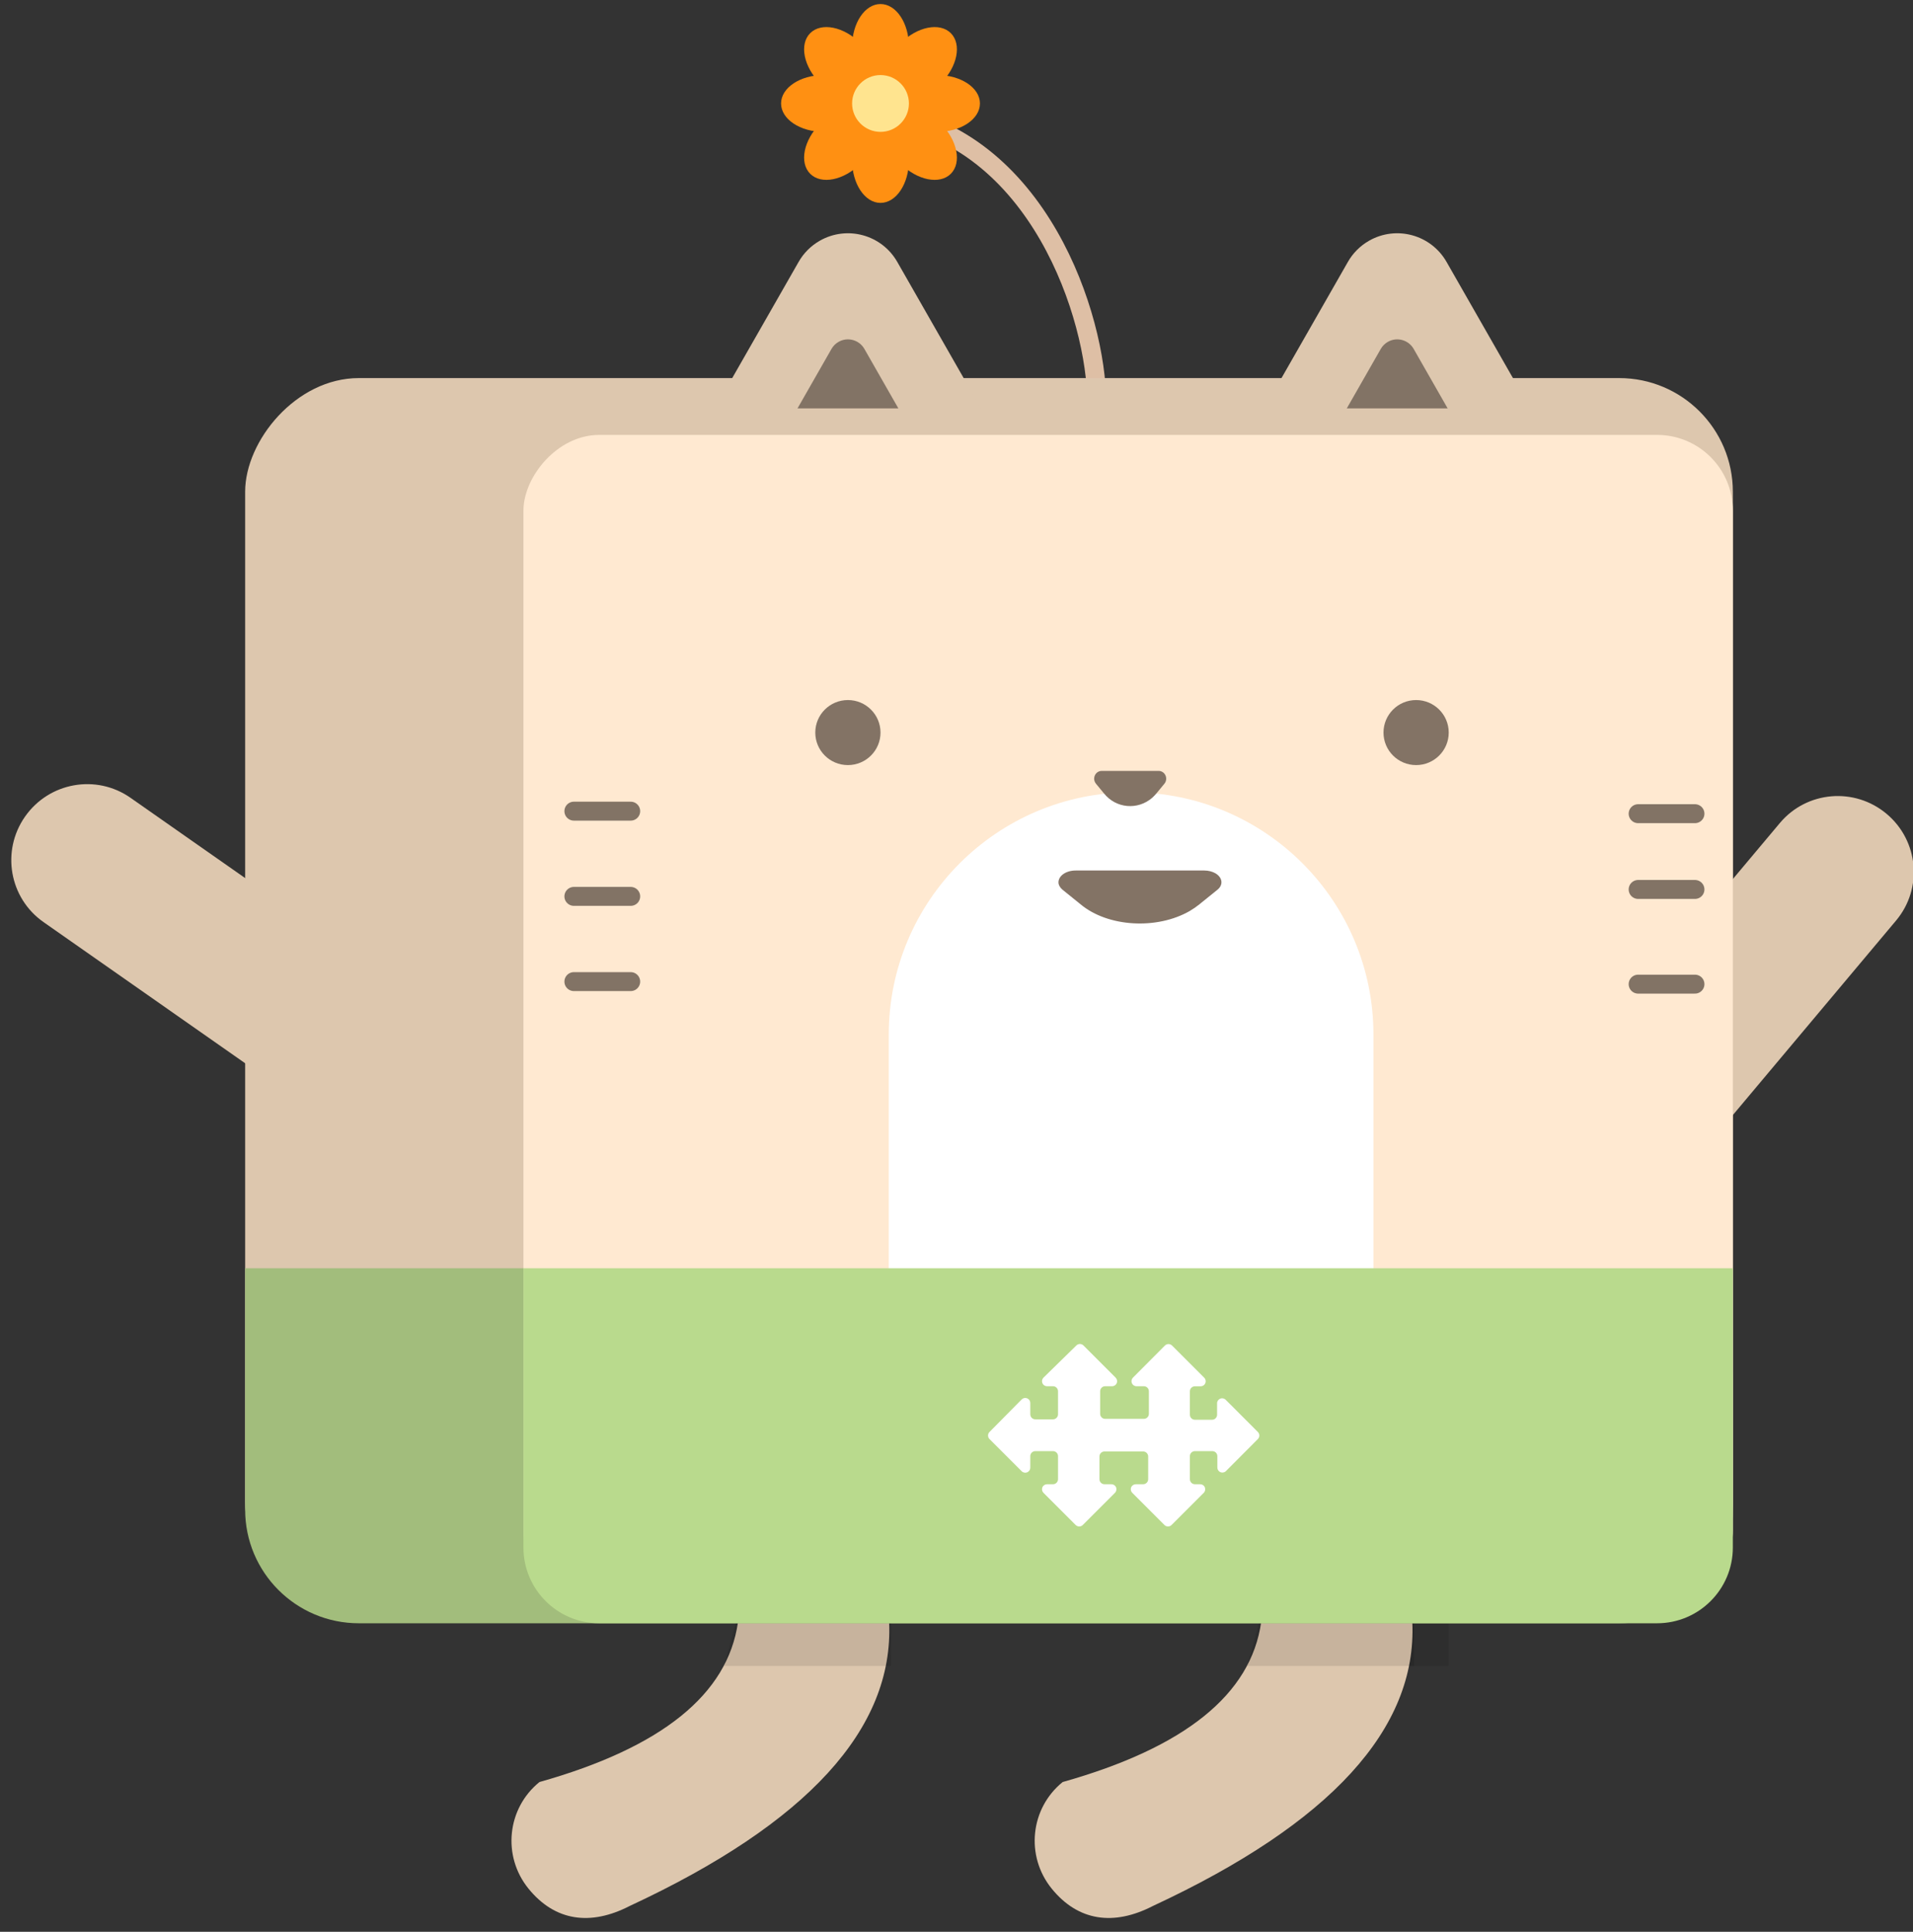 
<svg width="101px" height="102px" viewBox="0 0 101 102" version="1.1" xmlns="http://www.w3.org/2000/svg" xmlns:xlink="http://www.w3.org/1999/xlink">
    <rect x="0" y="0" width="101" height="102" fill="#333333" stroke="none"/>
    <!-- Generator: Sketch 48.2 (47327) - http://www.bohemiancoding.com/sketch -->
    <desc>Created with Sketch.</desc>
    <defs></defs>
    <g id="Page-1" stroke="none" stroke-width="1" fill="none" fill-rule="evenodd">
        <g id="Group-29" transform="translate(50.988, 50.963) scale(-1, 1) translate(-50.988, -50.963) translate(-1.512, -2.037)">
            <rect id="Rectangle-3" fill-opacity="0.1" fill="#000000" fill-rule="nonzero" x="27" y="87" width="8.01" height="3"></rect>
            <path d="M56.875,8.078 C48.597,9.242 45.588,18.908 45.588,23.246" id="Path-3" stroke="#DEBFA5"></path>
            <path d="M65.63,106.267 C63.417,106.267 62.025,104.978 61.55,102.687 C59.04,92.657 60.047,85.967 64.573,82.618 C71.363,77.596 73.527,84.599 69.596,88.821 C66.976,91.637 66.989,96.121 69.635,102.275 C69.635,104.481 67.842,106.267 65.63,106.267 Z" id="Shape-Copy" fill="#DDC7AE" fill-rule="nonzero" transform="translate(65.878, 93.571) rotate(-51) translate(-65.878, -93.571) "></path>
            <path d="M38.006,106.267 C35.793,106.267 34.401,104.978 33.926,102.687 C31.416,92.657 32.423,85.967 36.95,82.618 C43.739,77.596 45.903,84.599 41.973,88.821 C39.352,91.637 39.365,96.121 42.011,102.275 C42.011,104.481 40.218,106.267 38.006,106.267 Z" id="Shape-Copy-2" fill="#DDC7AE" fill-rule="nonzero" transform="translate(38.254, 93.571) rotate(-51) translate(-38.254, -93.571) "></path>
            <path d="M9.907,61.561 C7.695,61.561 5.902,59.775 5.902,57.569 L5.902,42.815 L13.912,42.815 L13.912,57.569 C13.912,59.775 12.12,61.561 9.907,61.561 Z" id="Shape-Copy-3" fill="#DDC7AE" fill-rule="nonzero" transform="translate(9.907, 52.188) rotate(140) translate(-9.907, -52.188) "></path>
            <rect id="Rectangle-6" fill="#DDC7AE" fill-rule="nonzero" x="12" y="22" width="78.545" height="65.309" rx="6"></rect>
            <path d="M18,69 L90.545,69 L90.545,81.746 C90.545,85.06 87.859,87.746 84.545,87.746 L18,87.746 C14.686,87.746 12,85.06 12,81.746 L12,75 C12,71.686 14.686,69 18,69 Z" id="Rectangle-6" fill="#A2BD7C" fill-rule="nonzero"></path>
            <rect id="Rectangle-6-Copy" fill="#FFE9D1" fill-rule="nonzero" x="12" y="25" width="63.852" height="61.845" rx="4"></rect>
            <path d="M43.77,43.871 C50.837,43.871 56.565,49.6 56.565,56.666 L56.565,69.728 L30.975,69.728 L30.975,56.666 C30.975,49.6 36.703,43.871 43.77,43.871 Z" id="Rectangle-Copy-9" fill="#FFFFFF" fill-rule="nonzero"></path>
            <path d="M45.627,43.414 L45.202,43.929 C44.566,44.725 43.423,44.824 42.657,44.162 C42.575,44.088 42.504,44.015 42.433,43.929 L42.009,43.414 C41.868,43.242 41.891,42.985 42.056,42.838 C42.127,42.777 42.221,42.74 42.316,42.74 L45.32,42.74 C45.544,42.74 45.721,42.924 45.721,43.157 C45.721,43.242 45.686,43.34 45.627,43.414 Z" id="Shape-Copy-5" fill="#837365" fill-rule="nonzero"></path>
            <ellipse id="Oval-Copy" fill="#837365" fill-rule="nonzero" cx="28.722" cy="40.717" rx="1.722" ry="1.717"></ellipse>
            <ellipse id="Oval-Copy-2" fill="#837365" fill-rule="nonzero" cx="58.722" cy="40.717" rx="1.722" ry="1.717"></ellipse>
            <path d="M47.391,49.014 L46.432,49.789 C44.993,50.988 42.408,51.135 40.676,50.139 C40.489,50.029 40.329,49.918 40.169,49.789 L39.21,49.014 C38.89,48.756 38.943,48.369 39.317,48.148 C39.476,48.055 39.69,48 39.903,48 L46.698,48 C47.204,48 47.604,48.277 47.604,48.627 C47.604,48.756 47.524,48.904 47.391,49.014 Z" id="Shape-Copy-4" fill="#837365" fill-rule="nonzero"></path>
            <path d="M14,49 L17,49" id="Line-6" stroke="#827365" stroke-linecap="round" stroke-linejoin="round"></path>
            <path d="M70.189,49.366 L73.189,49.366" id="Line-6-Copy-3" stroke="#827365" stroke-linecap="round" stroke-linejoin="round"></path>
            <path d="M14,45 L17,45" id="Line-6-Copy" stroke="#827365" stroke-linecap="round" stroke-linejoin="round"></path>
            <path d="M70.189,44.866 L73.189,44.866" id="Line-6-Copy-4" stroke="#827365" stroke-linecap="round" stroke-linejoin="round"></path>
            <path d="M14,54 L17,54" id="Line-6-Copy-2" stroke="#827365" stroke-linecap="round" stroke-linejoin="round"></path>
            <path d="M70.189,53.866 L73.189,53.866" id="Line-6-Copy-5" stroke="#827365" stroke-linecap="round" stroke-linejoin="round"></path>
            <g id="Group-2" transform="translate(51, 14)" fill-rule="nonzero">
                <path d="M10.324,1.866 L14.744,9.6 L0.695,9.6 L5.115,1.866 C5.937,0.427 7.769,-0.073 9.208,0.749 C9.673,1.015 10.059,1.4 10.324,1.866 Z" id="Triangle-Copy-4" fill="#DDC7AE"></path>
                <path d="M8.588,6.46 L10.382,9.6 L5.057,9.6 L6.851,6.46 C7.125,5.98 7.736,5.814 8.216,6.088 C8.371,6.176 8.499,6.305 8.588,6.46 Z" id="Triangle-Copy-5" fill="#827365"></path>
            </g>
            <g id="Group-2-Copy" transform="translate(22, 14)" fill-rule="nonzero">
                <path d="M10.324,1.866 L14.744,9.6 L0.695,9.6 L5.115,1.866 C5.937,0.427 7.769,-0.073 9.208,0.749 C9.673,1.015 10.059,1.4 10.324,1.866 Z" id="Triangle-Copy-4" fill="#DDC7AE"></path>
                <path d="M8.588,6.46 L10.382,9.6 L5.057,9.6 L6.851,6.46 C7.125,5.98 7.736,5.814 8.216,6.088 C8.371,6.176 8.499,6.305 8.588,6.46 Z" id="Triangle-Copy-5" fill="#827365"></path>
            </g>
            <polygon id="Rectangle-3-Copy" fill-opacity="0.1" fill="#000000" fill-rule="nonzero" points="56.44 87 64.45 87 65.26 90 56.44 90"></polygon>
            <polygon id="Rectangle-3-Copy-3" fill-opacity="0.1" fill="#000000" fill-rule="nonzero" points="28.816 87 36.826 87 37.636 90 28.816 90"></polygon>
            <path d="M94.487,59.901 C92.274,59.901 90.482,58.115 90.482,55.909 L90.482,41.155 L98.492,41.155 L98.492,55.909 C98.492,58.115 96.699,59.901 94.487,59.901 Z" id="Shape-Copy-6" fill="#DDC7AE" fill-rule="nonzero" transform="translate(94.487, 50.528) rotate(-125) translate(-94.487, -50.528) "></path>
            <g id="Group-28" transform="translate(48.5, 0)" fill-rule="nonzero">
                <g id="Group-27" fill="#FF9012">
                    <g id="Group-25" transform="translate(3.25, 2.25)">
                        <ellipse id="Oval-2" transform="translate(8.25, 5.25) rotate(90) translate(-8.25, -5.25) " cx="8.25" cy="5.25" rx="1.5" ry="2.25"></ellipse>
                        <ellipse id="Oval-2" cx="5.25" cy="2.25" rx="1.5" ry="2.25"></ellipse>
                        <ellipse id="Oval-2" transform="translate(2.25, 5.25) rotate(-90) translate(-2.25, -5.25) " cx="2.25" cy="5.25" rx="1.5" ry="2.25"></ellipse>
                        <ellipse id="Oval-2" transform="translate(5.25, 8.25) rotate(-180) translate(-5.25, -8.25) " cx="5.25" cy="8.25" rx="1.5" ry="2.25"></ellipse>
                    </g>
                    <g id="Group-25" transform="translate(8.5, 7.854) rotate(45) translate(-8.5, -7.854) translate(3, 2.354)">
                        <ellipse id="Oval-2" transform="translate(8.25, 5.25) rotate(90) translate(-8.25, -5.25) " cx="8.25" cy="5.25" rx="1.5" ry="2.25"></ellipse>
                        <ellipse id="Oval-2" cx="5.25" cy="2.25" rx="1.5" ry="2.25"></ellipse>
                        <ellipse id="Oval-2" transform="translate(2.25, 5.25) rotate(-90) translate(-2.25, -5.25) " cx="2.25" cy="5.25" rx="1.5" ry="2.25"></ellipse>
                        <ellipse id="Oval-2" transform="translate(5.25, 8.25) rotate(-180) translate(-5.25, -8.25) " cx="5.25" cy="8.25" rx="1.5" ry="2.25"></ellipse>
                    </g>
                </g>
                <path d="M8.5,9 C7.673,9 7,8.327 7,7.5 C7,6.673 7.673,6 8.5,6 C9.327,6 10,6.673 10,7.5 C10,8.327 9.327,9 8.5,9" id="Fill-4" fill="#FFE48F"></path>
            </g>
            <path d="M12,69 L75.852,69 L75.852,83.746 C75.852,85.955 74.061,87.746 71.852,87.746 L16,87.746 C13.791,87.746 12,85.955 12,83.746 L12,69 Z" id="Rectangle-6-Copy" fill="#B9DA8D" fill-rule="nonzero"></path>
            <path d="M51.251,78.014 L49.547,79.718 C49.471,79.795 49.356,79.818 49.256,79.777 C49.156,79.735 49.091,79.637 49.092,79.529 L49.092,78.922 C49.092,78.776 48.974,78.657 48.827,78.657 L47.893,78.657 C47.747,78.657 47.628,78.776 47.628,78.922 L47.628,80.14 C47.628,80.286 47.747,80.405 47.893,80.405 L48.206,80.405 C48.314,80.404 48.412,80.468 48.454,80.568 C48.495,80.668 48.472,80.783 48.395,80.859 L46.691,82.563 C46.588,82.659 46.429,82.659 46.327,82.563 L44.623,80.859 C44.546,80.783 44.523,80.668 44.564,80.568 C44.606,80.468 44.704,80.404 44.812,80.405 L45.175,80.405 C45.322,80.405 45.441,80.286 45.441,80.14 L45.441,78.94 C45.441,78.794 45.322,78.675 45.175,78.675 L43.133,78.675 C42.987,78.675 42.868,78.794 42.868,78.94 L42.868,80.14 C42.868,80.286 42.987,80.405 43.133,80.405 L43.518,80.405 C43.626,80.404 43.724,80.468 43.766,80.568 C43.808,80.668 43.784,80.783 43.707,80.859 L42.003,82.563 C41.901,82.659 41.742,82.659 41.64,82.563 L39.935,80.859 C39.858,80.783 39.835,80.668 39.877,80.568 C39.918,80.468 40.016,80.404 40.124,80.405 L40.401,80.405 C40.547,80.405 40.666,80.286 40.666,80.14 L40.666,78.922 C40.666,78.776 40.547,78.657 40.401,78.657 L39.481,78.657 C39.335,78.657 39.216,78.776 39.216,78.922 L39.216,79.522 C39.217,79.63 39.152,79.728 39.053,79.77 C38.953,79.811 38.838,79.788 38.762,79.711 L37.072,78.014 C36.976,77.912 36.976,77.753 37.072,77.651 L38.776,75.946 C38.852,75.869 38.967,75.846 39.067,75.888 C39.167,75.929 39.232,76.027 39.23,76.135 L39.23,76.735 C39.23,76.881 39.349,77 39.496,77 L40.401,77 C40.547,77 40.666,76.881 40.666,76.735 L40.666,75.499 C40.666,75.353 40.547,75.234 40.401,75.234 L40.099,75.234 C39.991,75.235 39.893,75.171 39.851,75.071 C39.81,74.971 39.833,74.856 39.91,74.78 L41.614,73.076 C41.716,72.98 41.875,72.98 41.978,73.076 L43.671,74.776 C43.748,74.852 43.771,74.967 43.73,75.067 C43.688,75.167 43.59,75.232 43.482,75.23 L43.097,75.23 C42.95,75.23 42.831,75.349 42.831,75.496 L42.831,76.688 C42.831,76.834 42.95,76.953 43.097,76.953 L45.139,76.953 C45.285,76.953 45.404,76.834 45.404,76.688 L45.404,75.496 C45.404,75.349 45.285,75.23 45.139,75.23 L44.776,75.23 C44.667,75.232 44.569,75.167 44.528,75.067 C44.486,74.967 44.51,74.852 44.587,74.776 L46.291,73.072 C46.393,72.976 46.552,72.976 46.654,73.072 L48.395,74.776 C48.472,74.852 48.495,74.967 48.454,75.067 C48.412,75.167 48.314,75.232 48.206,75.23 L47.893,75.23 C47.747,75.23 47.628,75.349 47.628,75.496 L47.628,76.713 C47.628,76.86 47.747,76.978 47.893,76.978 L48.827,76.978 C48.974,76.978 49.092,76.86 49.092,76.713 L49.092,76.117 C49.091,76.009 49.156,75.911 49.256,75.869 C49.356,75.828 49.471,75.851 49.547,75.928 L51.251,77.651 C51.347,77.753 51.347,77.912 51.251,78.014 Z" id="Shape" fill="#FFFFFF" fill-rule="nonzero"></path>
        </g>
    </g>
</svg>
